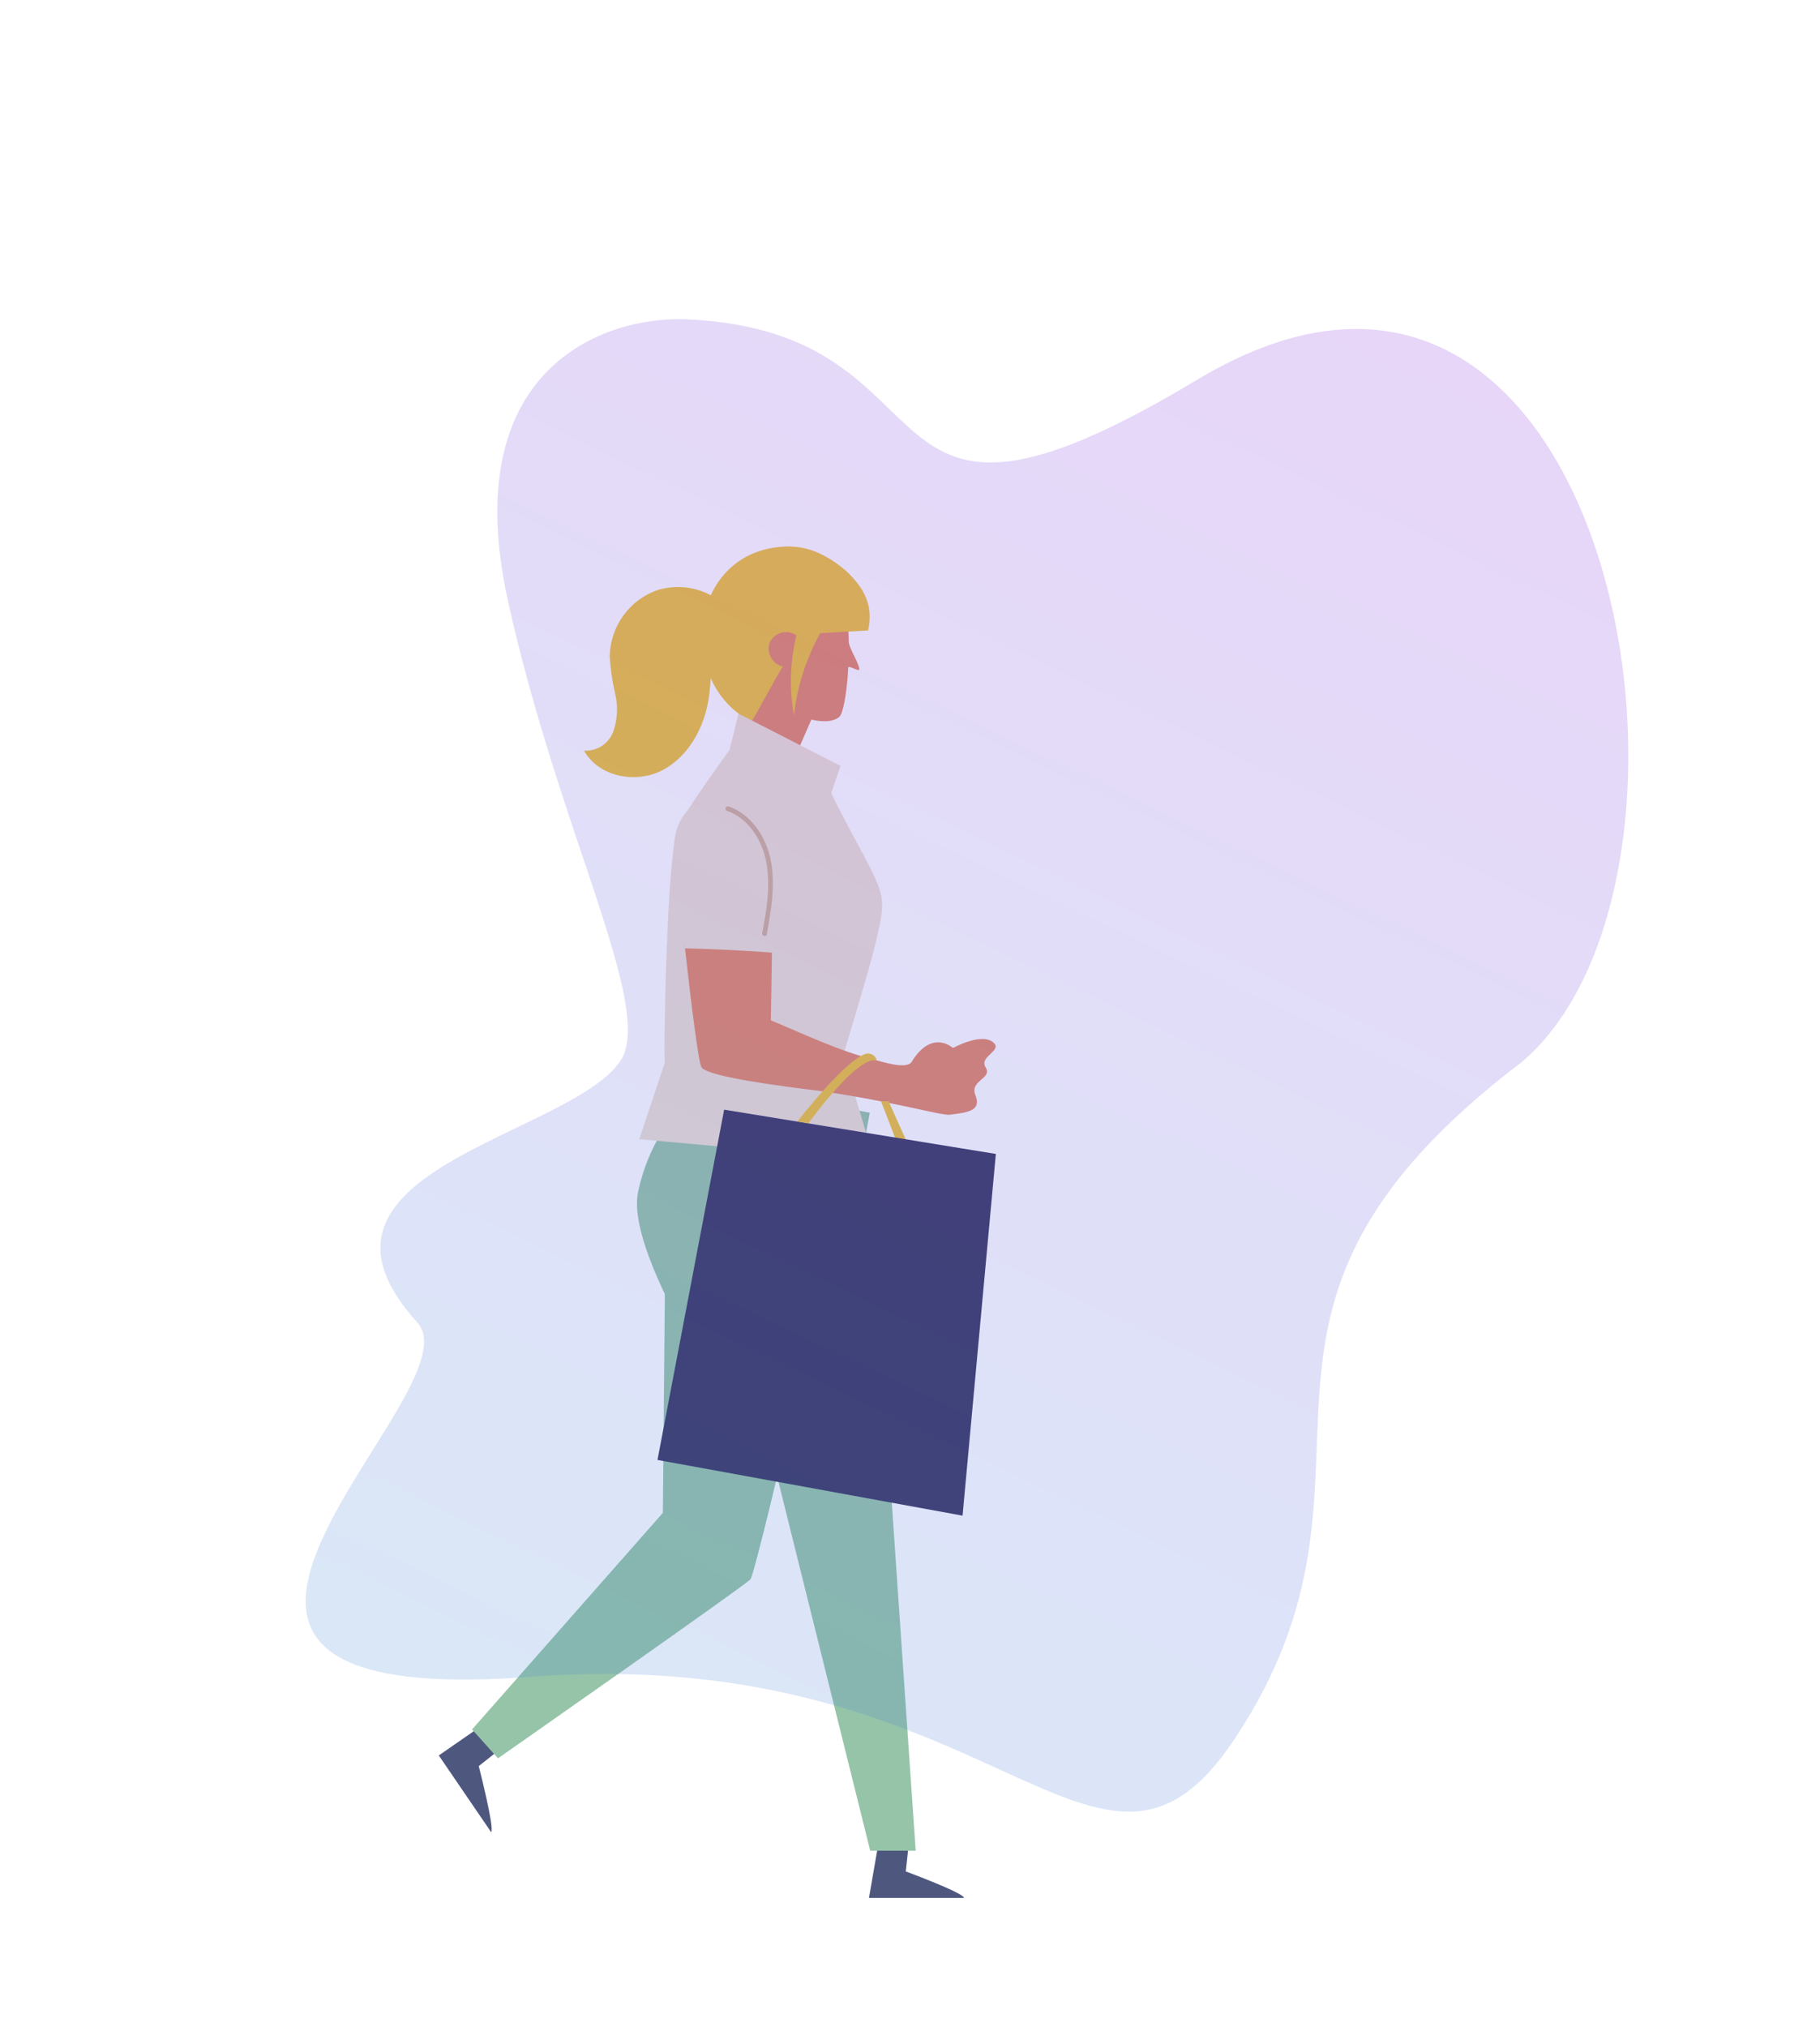 <svg width="477" height="531" viewBox="0 0 477 531" fill="none" xmlns="http://www.w3.org/2000/svg">
<path d="M206.617 202.333L212.648 188.494C212.648 188.494 217.795 189.899 220.047 187.701C220.911 186.866 221.756 182.43 222.198 176.915L222.318 174.88C222.318 174.168 225.193 176.081 225.214 175.348C225.214 173.863 222.479 169.691 222.459 168.185C222.339 161.205 221.333 154.449 218.76 151.905C212.869 146.105 192.262 145.19 189.387 155.365C187.928 160.541 187.907 166.024 189.325 171.211C190.744 176.399 193.548 181.091 197.429 184.77L191.86 199.138L206.617 202.333Z" fill="#E48868"/>
<path d="M221.655 149.465C226.52 154.044 228.973 158.582 227.526 165.155L214.98 165.867C211.269 172.513 208.923 179.85 208.085 187.438C206.839 180.469 207.058 173.313 208.728 166.437C208.168 166.046 207.532 165.781 206.863 165.659C206.194 165.538 205.507 165.563 204.848 165.732C204.189 165.902 203.574 166.213 203.043 166.643C202.512 167.073 202.079 167.613 201.772 168.227C201.534 168.871 201.435 169.559 201.481 170.244C201.527 170.93 201.717 171.597 202.039 172.202C202.361 172.807 202.806 173.336 203.346 173.752C203.886 174.169 204.508 174.464 205.169 174.617C202.797 178.301 199.138 185.647 196.725 189.351C196.162 190.205 197.711 189.106 196.725 189.351C195.74 189.595 194.454 187.641 193.569 186.949C178.028 175.187 181.627 146.738 202.757 143.482C207.803 142.709 213.834 142.851 221.655 149.465Z" fill="#EFC33B"/>
<path d="M238.121 483.488L237.397 490.244C237.397 490.244 252.636 495.88 252.656 497.183H227.747L230.119 483.488H238.121Z" fill="#4E587F"/>
<path d="M130.923 458.334L125.475 462.648C125.475 462.648 129.676 479.03 128.731 479.966L115 459.86L126.52 451.883L130.923 458.334Z" fill="#4E587F"/>
<path d="M205.712 378.298C205.712 378.298 197.67 412.425 196.685 413.727C195.7 415.03 130.521 460.613 130.521 460.613L123.726 453.043L173.726 396.308L174.349 328.299L205.712 378.298Z" fill="#96C4A8"/>
<path d="M227.968 291.486L224.067 312.263C224.067 312.263 232.27 372.356 232.592 377.158C232.914 381.961 239.99 484.809 239.99 484.809H228.068L203.762 387.13C203.762 387.13 162.929 331.493 167.272 312.059C169.704 300.668 176.043 290.517 185.165 283.407L227.968 291.486Z" fill="#96C4A8"/>
<path d="M167.553 298.425L229.154 304.021L220.971 276.508C220.971 276.508 227.988 253.554 229.596 246.553C232.25 235.035 232.25 235.035 224.671 220.913C217.091 206.79 217.895 207.604 217.895 207.604L220.288 200.644L193.569 186.949L191.196 196.472C191.196 196.472 180.521 211.124 177.726 216.415C174.932 221.706 173.826 273.964 174.208 278.401L167.553 298.425Z" fill="#ECE0D3"/>
<path d="M179.536 248.447C181.225 263.688 183.074 278.259 183.818 279.541C185.226 281.983 203.541 284.404 214.799 285.768C235.085 288.719 246.625 292.3 248.977 292.015C254.285 291.364 257.18 290.774 255.632 286.867C254.084 282.96 260.196 282.614 258.326 279.602C256.456 276.59 263.292 275.166 260.075 272.887C256.858 270.607 249.761 274.535 249.761 274.535C249.761 274.535 244.273 269.427 238.925 278.177C237.618 280.212 231.466 278.177 229.757 277.791C220.167 275.43 211.161 271.096 202.033 267.29L202.314 249.566C202.314 249.566 178.47 238.984 179.536 248.447Z" fill="#E48868"/>
<path d="M190.513 208.072C188.656 207.965 186.799 208.265 185.066 208.949C183.334 209.633 181.767 210.686 180.473 212.038C179.178 213.389 178.185 215.006 177.562 216.779C176.939 218.553 176.7 220.441 176.862 222.317C177.485 229.256 178.47 238.963 179.536 248.426C187.135 248.609 194.735 248.995 202.315 249.545L202.757 221.462C202.825 218.06 201.587 214.764 199.304 212.267C197.02 209.77 193.869 208.266 190.513 208.072Z" fill="#ECE0D3"/>
<path d="M232.893 288.494L238.905 301.864L235.889 301.457L230.903 288.494H232.893Z" fill="#EFC33B"/>
<path d="M261 302.292L189.789 290.693L172.318 382.45L252.275 397.041L261 302.292Z" fill="#393762"/>
<path d="M229.797 277.791C224.731 276.346 211.864 294.294 211.864 294.294L209.029 293.745C209.029 293.745 221.695 277.363 227.124 276C227.71 275.906 228.31 276.037 228.805 276.369C229.3 276.7 229.654 277.208 229.797 277.791Z" fill="#EFC33B"/>
<path d="M159.793 171.89C159.99 175.236 160.475 178.559 161.24 181.821C162.005 185.071 161.83 188.476 160.738 191.629C160.156 193.186 159.096 194.512 157.713 195.413C156.331 196.315 154.699 196.743 153.058 196.635C156.878 203.513 166.649 205.385 173.585 201.784C180.521 198.182 184.662 190.469 185.788 182.675C186.351 178.87 186.291 174.983 187.015 171.218C187.268 169.299 187.894 167.45 188.857 165.777C189.819 164.104 191.1 162.641 192.624 161.471C190.384 158.362 187.253 156.027 183.656 154.782C180.059 153.537 176.171 153.442 172.519 154.511C168.887 155.727 165.714 158.049 163.436 161.16C161.158 164.271 159.886 168.019 159.793 171.89Z" fill="#EFC33B"/>
<path d="M200.364 245.251C200.508 245.253 200.648 245.203 200.759 245.11C200.87 245.017 200.944 244.886 200.968 244.743C202.033 238.882 203.219 232.248 202.114 225.899C200.847 218.838 196.484 213.099 190.956 211.247C190.798 211.196 190.627 211.21 190.48 211.286C190.333 211.363 190.222 211.495 190.171 211.654C190.147 211.732 190.137 211.813 190.144 211.894C190.151 211.976 190.174 212.054 190.212 212.127C190.249 212.199 190.3 212.262 190.362 212.314C190.425 212.366 190.496 212.404 190.574 212.427C195.66 214.137 199.721 219.509 200.887 226.123C201.973 232.228 200.887 238.475 199.761 244.437C199.747 244.518 199.749 244.6 199.766 244.68C199.784 244.759 199.817 244.835 199.864 244.901C199.911 244.967 199.97 245.024 200.039 245.066C200.108 245.109 200.184 245.137 200.264 245.15L200.364 245.251Z" fill="#CFB199"/>
<path opacity="0.2" d="M313.733 99.495C422.706 34.046 456.606 228.526 399.057 278.044C310.404 345.181 370.741 384.512 323.616 455.48C287.537 509.815 261.235 430.023 138.872 439.27C16.509 448.517 125.934 364.682 109.394 346.473C73.257 306.688 148.848 297.926 162.554 277.994C171.87 264.257 146.343 217.725 133.066 157.094C119.788 96.462 158.294 82.68 180.059 83.654C254.032 86.962 221.506 154.886 313.733 99.495Z" fill="url(#paint0_linear)"/>
<defs>
<linearGradient id="paint0_linear" x1="332.207" y1="69.277" x2="144.671" y2="460.905" gradientUnits="userSpaceOnUse">
<stop stop-color="#8630DC"/>
<stop offset="1" stop-color="#4489D9"/>
</linearGradient>
</defs>
</svg>
